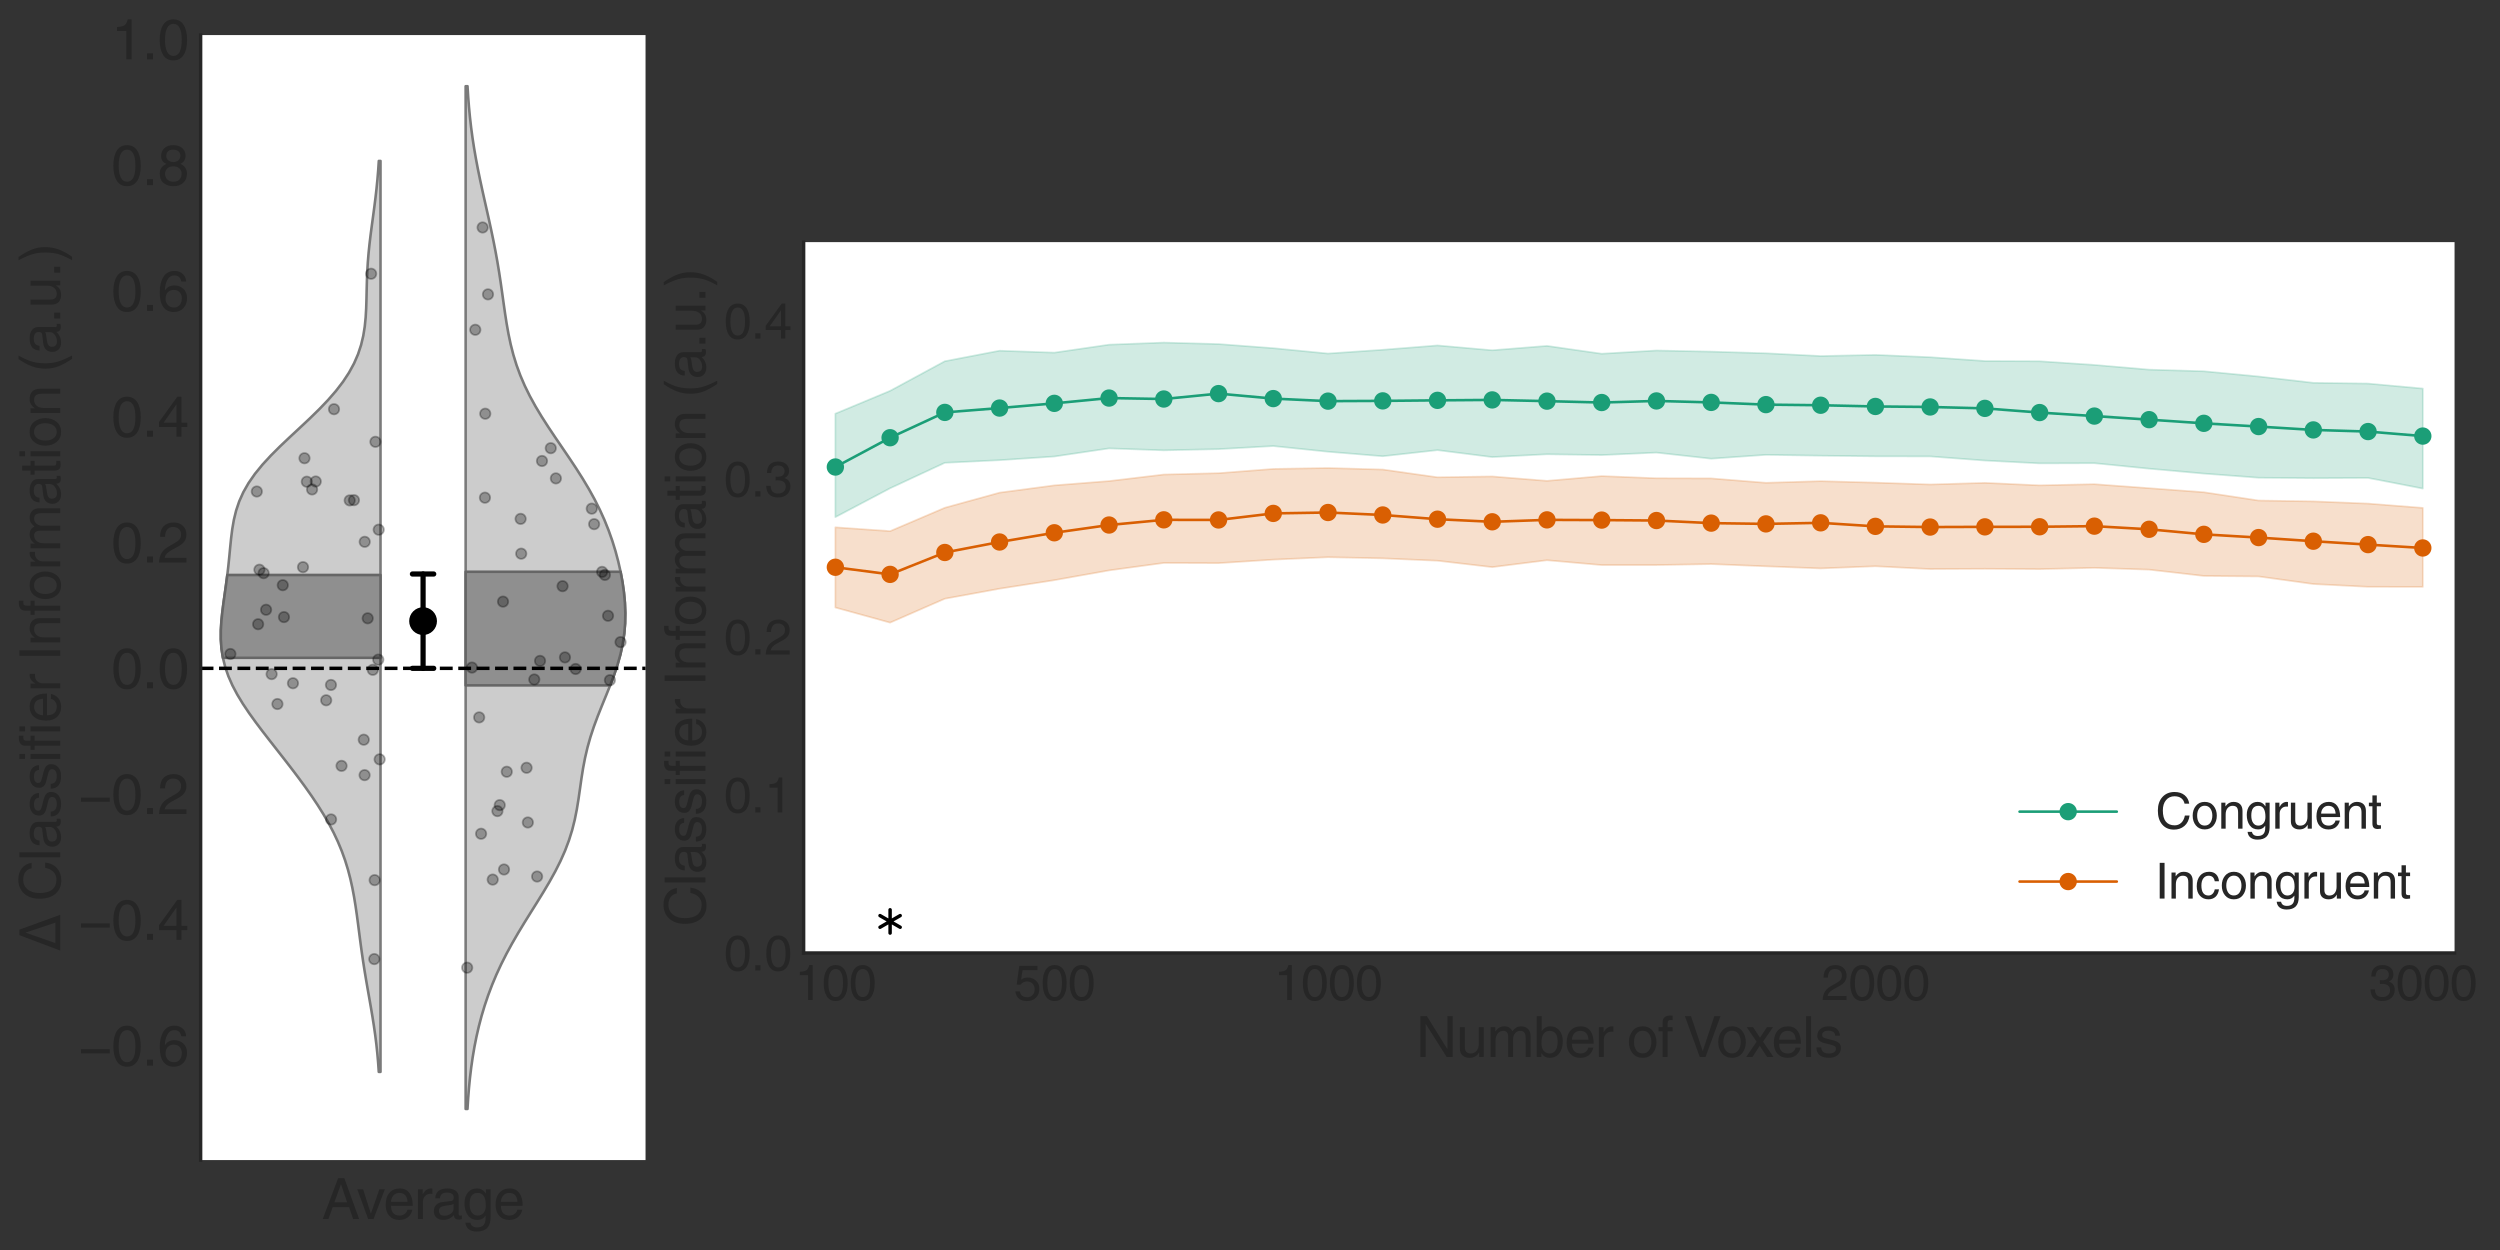 <?xml version="1.0" encoding="utf-8" standalone="no"?>
<!DOCTYPE svg PUBLIC "-//W3C//DTD SVG 1.1//EN"
  "http://www.w3.org/Graphics/SVG/1.1/DTD/svg11.dtd">
<svg height="720pt" version="1.1" viewBox="0 0 1440 720" width="1440pt" xmlns="http://www.w3.org/2000/svg" xmlns:xlink="http://www.w3.org/1999/xlink">
 <rect x="0" y="0" width="1440" height="720" fill="#333333" stroke="none"/>
 <defs>
  <style type="text/css">*{stroke-linecap:butt;stroke-linejoin:round;}</style>
 </defs>
 <g id="figure_1">
  <g id="patch_1">
   <path d="M 0 720 
L 1440 720 
L 1440 0 
L 0 0 
z
" style="fill:none;"/>
  </g>
  <g id="axes_1">
   <g id="patch_2">
    <path d="M 462.88 548.941 
L 1413.821 548.941 
L 1413.821 139.465 
L 462.88 139.465 
z
" style="fill:#ffffff;"/>
   </g>
   <g id="matplotlib.axis_1">
    <g id="xtick_1">
     <g id="text_1">
      <!-- 100 -->
      <g style="fill:#262626;" transform="translate(457.812 576.039)scale(0.28 -0.28)">
       <defs>
        <path d="M 2297 0 
L 1697 0 
L 1697 3194 
L 647 3194 
L 647 3641 
Q 1197 3659 1465 3817 
Q 1734 3975 1856 4500 
L 2297 4500 
L 2297 0 
z
" id="HelveticaWorld-Regular-31" transform="scale(0.016)"/>
        <path d="M 2719 2188 
Q 2719 3091 2480 3542 
Q 2241 3994 1778 3994 
Q 1325 3994 1081 3542 
Q 838 3091 838 2188 
Q 838 1313 1078 848 
Q 1319 384 1778 384 
Q 2241 384 2480 832 
Q 2719 1281 2719 2188 
z
M 3322 2188 
Q 3322 1081 2922 479 
Q 2522 -122 1778 -122 
Q 1006 -122 622 501 
Q 238 1125 238 2188 
Q 238 3278 631 3889 
Q 1025 4500 1778 4500 
Q 2522 4500 2922 3892 
Q 3322 3284 3322 2188 
z
" id="HelveticaWorld-Regular-30" transform="scale(0.016)"/>
       </defs>
       <use xlink:href="#HelveticaWorld-Regular-31"/>
       <use x="55.615" xlink:href="#HelveticaWorld-Regular-30"/>
       <use x="111.23" xlink:href="#HelveticaWorld-Regular-30"/>
      </g>
     </g>
    </g>
    <g id="xtick_2">
     <g id="text_2">
      <!-- 500 -->
      <g style="fill:#262626;" transform="translate(583.931 576.039)scale(0.28 -0.28)">
       <defs>
        <path d="M 941 2619 
Q 1313 2900 1813 2900 
Q 2419 2900 2855 2497 
Q 3291 2094 3291 1459 
Q 3291 769 2870 320 
Q 2450 -128 1691 -128 
Q 1031 -128 650 195 
Q 269 519 206 1113 
L 788 1113 
Q 831 750 1072 558 
Q 1313 366 1741 366 
Q 2156 366 2422 653 
Q 2688 941 2688 1388 
Q 2688 1844 2409 2119 
Q 2131 2394 1691 2394 
Q 1191 2394 856 1966 
L 372 1991 
L 709 4397 
L 3041 4397 
L 3041 3853 
L 1131 3853 
L 941 2619 
z
" id="HelveticaWorld-Regular-35" transform="scale(0.016)"/>
       </defs>
       <use xlink:href="#HelveticaWorld-Regular-35"/>
       <use x="55.615" xlink:href="#HelveticaWorld-Regular-30"/>
       <use x="111.23" xlink:href="#HelveticaWorld-Regular-30"/>
      </g>
     </g>
    </g>
    <g id="xtick_3">
     <g id="text_3">
      <!-- 1000 -->
      <g style="fill:#262626;" transform="translate(733.795 576.039)scale(0.28 -0.28)">
       <use xlink:href="#HelveticaWorld-Regular-31"/>
       <use x="55.615" xlink:href="#HelveticaWorld-Regular-30"/>
       <use x="111.23" xlink:href="#HelveticaWorld-Regular-30"/>
       <use x="166.846" xlink:href="#HelveticaWorld-Regular-30"/>
      </g>
     </g>
    </g>
    <g id="xtick_4">
     <g id="text_4">
      <!-- 2000 -->
      <g style="fill:#262626;" transform="translate(1049.094 576.039)scale(0.28 -0.28)">
       <defs>
        <path d="M 281 2888 
Q 281 3681 690 4090 
Q 1100 4500 1838 4500 
Q 2456 4500 2850 4125 
Q 3244 3750 3244 3156 
Q 3244 2694 3017 2376 
Q 2791 2059 2350 1819 
L 1575 1394 
Q 891 1019 800 531 
L 3244 531 
L 3244 0 
L 166 0 
Q 191 634 441 1056 
Q 691 1478 1222 1784 
L 2028 2253 
Q 2350 2438 2497 2636 
Q 2644 2834 2644 3181 
Q 2644 3525 2403 3759 
Q 2163 3994 1753 3994 
Q 1300 3994 1075 3695 
Q 850 3397 844 2888 
L 281 2888 
z
" id="HelveticaWorld-Regular-32" transform="scale(0.016)"/>
       </defs>
       <use xlink:href="#HelveticaWorld-Regular-32"/>
       <use x="55.615" xlink:href="#HelveticaWorld-Regular-30"/>
       <use x="111.23" xlink:href="#HelveticaWorld-Regular-30"/>
       <use x="166.846" xlink:href="#HelveticaWorld-Regular-30"/>
      </g>
     </g>
    </g>
    <g id="xtick_5">
     <g id="text_5">
      <!-- 3000 -->
      <g style="fill:#262626;" transform="translate(1364.392 576.039)scale(0.28 -0.28)">
       <defs>
        <path d="M 1434 2559 
Q 1575 2547 1728 2547 
Q 2125 2547 2354 2730 
Q 2584 2913 2584 3284 
Q 2584 3584 2370 3789 
Q 2156 3994 1753 3994 
Q 1306 3994 1098 3731 
Q 891 3469 878 3028 
L 325 3028 
Q 325 3731 694 4115 
Q 1063 4500 1778 4500 
Q 2413 4500 2791 4173 
Q 3169 3847 3169 3316 
Q 3169 2631 2591 2388 
L 2591 2375 
Q 3341 2119 3341 1325 
Q 3341 691 2919 284 
Q 2497 -122 1722 -122 
Q 1088 -122 678 211 
Q 269 544 219 1375 
L 800 1375 
Q 813 856 1056 620 
Q 1300 384 1759 384 
Q 2203 384 2472 631 
Q 2741 878 2741 1253 
Q 2741 1663 2484 1872 
Q 2228 2081 1691 2081 
Q 1563 2081 1434 2075 
L 1434 2559 
z
" id="HelveticaWorld-Regular-33" transform="scale(0.016)"/>
       </defs>
       <use xlink:href="#HelveticaWorld-Regular-33"/>
       <use x="55.615" xlink:href="#HelveticaWorld-Regular-30"/>
       <use x="111.23" xlink:href="#HelveticaWorld-Regular-30"/>
       <use x="166.846" xlink:href="#HelveticaWorld-Regular-30"/>
      </g>
     </g>
    </g>
    <g id="text_6">
     <!-- Number of Voxels -->
     <g style="fill:#262626;" transform="translate(815.493 608.806)scale(0.32 -0.32)">
      <defs>
       <path d="M 3559 4594 
L 4159 4594 
L 4159 0 
L 3469 0 
L 1125 3713 
L 1113 3713 
L 1113 0 
L 519 0 
L 519 4594 
L 1247 4594 
L 3547 884 
L 3559 884 
L 3559 4594 
z
" id="HelveticaWorld-Regular-4e" transform="scale(0.016)"/>
       <path d="M 391 3347 
L 953 3347 
L 953 1125 
Q 953 756 1120 573 
Q 1288 391 1600 391 
Q 2034 391 2278 698 
Q 2522 1006 2522 1503 
L 2522 3347 
L 3084 3347 
L 3084 0 
L 2553 0 
L 2553 488 
L 2541 500 
Q 2222 -97 1478 -97 
Q 997 -97 694 165 
Q 391 428 391 941 
L 391 3347 
z
" id="HelveticaWorld-Regular-75" transform="scale(0.016)"/>
       <path d="M 422 3347 
L 953 3347 
L 953 2875 
L 966 2875 
Q 1344 3444 1978 3444 
Q 2606 3444 2869 2900 
Q 3109 3194 3334 3319 
Q 3559 3444 3891 3444 
Q 4325 3444 4626 3159 
Q 4928 2875 4928 2316 
L 4928 0 
L 4366 0 
L 4366 2163 
Q 4366 2553 4219 2745 
Q 4072 2938 3744 2938 
Q 3413 2938 3184 2669 
Q 2956 2400 2956 2041 
L 2956 0 
L 2394 0 
L 2394 2316 
Q 2394 2606 2259 2772 
Q 2125 2938 1869 2938 
Q 1466 2938 1225 2638 
Q 984 2338 984 1825 
L 984 0 
L 422 0 
L 422 3347 
z
" id="HelveticaWorld-Regular-6d" transform="scale(0.016)"/>
       <path d="M 2778 1684 
Q 2778 2356 2540 2647 
Q 2303 2938 1863 2938 
Q 1416 2931 1187 2589 
Q 959 2247 959 1600 
Q 959 941 1234 666 
Q 1509 391 1875 391 
Q 2291 391 2534 733 
Q 2778 1075 2778 1684 
z
M 422 0 
L 422 4594 
L 984 4594 
L 984 2925 
L 997 2925 
Q 1356 3444 1966 3444 
Q 2591 3444 2975 2980 
Q 3359 2516 3359 1772 
Q 3359 934 2971 418 
Q 2584 -97 1888 -97 
Q 1275 -97 966 416 
L 953 416 
L 953 0 
L 422 0 
z
" id="HelveticaWorld-Regular-62" transform="scale(0.016)"/>
       <path d="M 2719 1941 
Q 2675 2484 2431 2711 
Q 2188 2938 1784 2938 
Q 1375 2938 1123 2650 
Q 872 2363 856 1941 
L 2719 1941 
z
M 3256 1050 
Q 3163 531 2747 191 
Q 2381 -97 1784 -103 
Q 1081 -97 668 358 
Q 256 813 256 1581 
Q 256 2463 681 2953 
Q 1106 3444 1863 3444 
Q 2541 3444 2922 2937 
Q 3303 2431 3303 1491 
L 856 1491 
Q 856 966 1100 678 
Q 1344 391 1831 391 
Q 2175 391 2422 598 
Q 2669 806 2694 1050 
L 3256 1050 
z
" id="HelveticaWorld-Regular-65" transform="scale(0.016)"/>
       <path d="M 984 0 
L 422 0 
L 422 3347 
L 953 3347 
L 953 2791 
L 966 2791 
Q 1331 3444 1906 3444 
Q 1997 3444 2053 3425 
L 2053 2841 
L 1844 2841 
Q 1466 2841 1225 2584 
Q 984 2328 984 1947 
L 984 0 
z
" id="HelveticaWorld-Regular-72" transform="scale(0.016)"/>
       <path id="HelveticaWorld-Regular-20" transform="scale(0.016)"/>
       <path d="M 813 1678 
Q 813 1119 1066 758 
Q 1319 397 1784 397 
Q 2266 397 2516 775 
Q 2766 1153 2766 1678 
Q 2766 2209 2516 2579 
Q 2266 2950 1784 2950 
Q 1338 2950 1075 2601 
Q 813 2253 813 1678 
z
M 238 1678 
Q 238 2425 653 2934 
Q 1069 3444 1784 3444 
Q 2516 3444 2928 2928 
Q 3341 2413 3341 1678 
Q 3341 941 2931 422 
Q 2522 -97 1784 -97 
Q 1075 -97 656 406 
Q 238 909 238 1678 
z
" id="HelveticaWorld-Regular-6f" transform="scale(0.016)"/>
       <path d="M 1100 2881 
L 1100 0 
L 538 0 
L 538 2881 
L 78 2881 
L 78 3347 
L 538 3347 
L 538 3922 
Q 538 4300 767 4479 
Q 997 4659 1409 4659 
Q 1550 4659 1663 4647 
L 1663 4141 
Q 1563 4153 1434 4153 
Q 1247 4153 1173 4061 
Q 1100 3969 1100 3763 
L 1100 3347 
L 1663 3347 
L 1663 2881 
L 1100 2881 
z
" id="HelveticaWorld-Regular-66" transform="scale(0.016)"/>
       <path d="M 3413 4594 
L 4109 4594 
L 2425 0 
L 1772 0 
L 97 4594 
L 788 4594 
L 2100 678 
L 2113 678 
L 3413 4594 
z
" id="HelveticaWorld-Regular-56" transform="scale(0.016)"/>
       <path d="M 3138 0 
L 2413 0 
L 1588 1259 
L 781 0 
L 72 0 
L 1241 1722 
L 128 3347 
L 844 3347 
L 1619 2169 
L 2400 3347 
L 3084 3347 
L 1959 1722 
L 3138 0 
z
" id="HelveticaWorld-Regular-78" transform="scale(0.016)"/>
       <path d="M 984 0 
L 422 0 
L 422 4594 
L 984 4594 
L 984 0 
z
" id="HelveticaWorld-Regular-6c" transform="scale(0.016)"/>
       <path d="M 2309 2394 
Q 2297 2694 2095 2825 
Q 1894 2956 1516 2956 
Q 1241 2956 1045 2834 
Q 850 2713 850 2484 
Q 850 2303 965 2217 
Q 1081 2131 1466 2034 
L 2022 1894 
Q 2528 1766 2745 1567 
Q 2963 1369 2963 1013 
Q 2963 519 2602 211 
Q 2241 -97 1638 -97 
Q 934 -97 573 195 
Q 213 488 206 1075 
L 750 1075 
Q 763 728 980 559 
Q 1197 391 1631 391 
Q 1984 391 2192 531 
Q 2400 672 2400 922 
Q 2400 1100 2265 1206 
Q 2131 1313 1734 1403 
L 1081 1563 
Q 684 1663 495 1861 
Q 306 2059 306 2375 
Q 306 2869 659 3156 
Q 1013 3444 1581 3444 
Q 2188 3444 2511 3148 
Q 2834 2853 2853 2394 
L 2309 2394 
z
" id="HelveticaWorld-Regular-73" transform="scale(0.016)"/>
      </defs>
      <use xlink:href="#HelveticaWorld-Regular-4e"/>
      <use x="73.096" xlink:href="#HelveticaWorld-Regular-75"/>
      <use x="127.881" xlink:href="#HelveticaWorld-Regular-6d"/>
      <use x="210.889" xlink:href="#HelveticaWorld-Regular-62"/>
      <use x="267.383" xlink:href="#HelveticaWorld-Regular-65"/>
      <use x="322.803" xlink:href="#HelveticaWorld-Regular-72"/>
      <use x="355.371" xlink:href="#HelveticaWorld-Regular-20"/>
      <use x="379.785" xlink:href="#HelveticaWorld-Regular-6f"/>
      <use x="435.693" xlink:href="#HelveticaWorld-Regular-66"/>
      <use x="463.379" xlink:href="#HelveticaWorld-Regular-20"/>
      <use x="482.793" xlink:href="#HelveticaWorld-Regular-56"/>
      <use x="540.619" xlink:href="#HelveticaWorld-Regular-6f"/>
      <use x="593.652" xlink:href="#HelveticaWorld-Regular-78"/>
      <use x="640.402" xlink:href="#HelveticaWorld-Regular-65"/>
      <use x="695.822" xlink:href="#HelveticaWorld-Regular-6c"/>
      <use x="717.844" xlink:href="#HelveticaWorld-Regular-73"/>
     </g>
    </g>
   </g>
   <g id="matplotlib.axis_2">
    <g id="ytick_1">
     <g id="text_7">
      <!-- 0.0 -->
      <g style="fill:#262626;" transform="translate(416.96 558.99)scale(0.28 -0.28)">
       <defs>
        <path d="M 1222 0 
L 556 0 
L 556 678 
L 1222 678 
L 1222 0 
z
" id="HelveticaWorld-Regular-2e" transform="scale(0.016)"/>
       </defs>
       <use xlink:href="#HelveticaWorld-Regular-30"/>
       <use x="55.615" xlink:href="#HelveticaWorld-Regular-2e"/>
       <use x="83.398" xlink:href="#HelveticaWorld-Regular-30"/>
      </g>
     </g>
    </g>
    <g id="ytick_2">
     <g id="text_8">
      <!-- 0.1 -->
      <g style="fill:#262626;" transform="translate(416.96 467.995)scale(0.28 -0.28)">
       <use xlink:href="#HelveticaWorld-Regular-30"/>
       <use x="55.615" xlink:href="#HelveticaWorld-Regular-2e"/>
       <use x="83.398" xlink:href="#HelveticaWorld-Regular-31"/>
      </g>
     </g>
    </g>
    <g id="ytick_3">
     <g id="text_9">
      <!-- 0.2 -->
      <g style="fill:#262626;" transform="translate(416.96 377.001)scale(0.28 -0.28)">
       <use xlink:href="#HelveticaWorld-Regular-30"/>
       <use x="55.615" xlink:href="#HelveticaWorld-Regular-2e"/>
       <use x="83.398" xlink:href="#HelveticaWorld-Regular-32"/>
      </g>
     </g>
    </g>
    <g id="ytick_4">
     <g id="text_10">
      <!-- 0.3 -->
      <g style="fill:#262626;" transform="translate(416.96 286.006)scale(0.28 -0.28)">
       <use xlink:href="#HelveticaWorld-Regular-30"/>
       <use x="55.615" xlink:href="#HelveticaWorld-Regular-2e"/>
       <use x="83.398" xlink:href="#HelveticaWorld-Regular-33"/>
      </g>
     </g>
    </g>
    <g id="ytick_5">
     <g id="text_11">
      <!-- 0.4 -->
      <g style="fill:#262626;" transform="translate(416.96 195.012)scale(0.28 -0.28)">
       <defs>
        <path d="M 678 1581 
L 2125 1581 
L 2125 3622 
L 2113 3622 
L 678 1581 
z
M 2688 1094 
L 2688 0 
L 2125 0 
L 2125 1094 
L 159 1094 
L 159 1644 
L 2222 4500 
L 2688 4500 
L 2688 1581 
L 3347 1581 
L 3347 1094 
L 2688 1094 
z
" id="HelveticaWorld-Regular-34" transform="scale(0.016)"/>
       </defs>
       <use xlink:href="#HelveticaWorld-Regular-30"/>
       <use x="55.615" xlink:href="#HelveticaWorld-Regular-2e"/>
       <use x="83.398" xlink:href="#HelveticaWorld-Regular-34"/>
      </g>
     </g>
    </g>
    <g id="text_12">
     <!-- Classifier Information (a.u.) -->
     <g style="fill:#262626;" transform="translate(406.335 533.568)rotate(-90)scale(0.32 -0.32)">
      <defs>
       <path d="M 3713 3213 
Q 3609 3681 3279 3923 
Q 2950 4166 2425 4166 
Q 1747 4166 1334 3673 
Q 922 3181 922 2344 
Q 922 1375 1312 901 
Q 1703 428 2444 428 
Q 2931 428 3282 751 
Q 3634 1075 3756 1691 
L 4359 1691 
Q 4238 806 3688 342 
Q 3138 -122 2350 -122 
Q 1409 -122 845 525 
Q 281 1172 281 2322 
Q 281 3431 870 4073 
Q 1459 4716 2425 4716 
Q 3225 4716 3722 4303 
Q 4219 3891 4313 3213 
L 3713 3213 
z
" id="HelveticaWorld-Regular-43" transform="scale(0.016)"/>
       <path d="M 2456 1709 
Q 2394 1644 2211 1603 
Q 2028 1563 1528 1497 
Q 1159 1453 986 1315 
Q 813 1178 813 953 
Q 813 678 959 525 
Q 1106 372 1428 372 
Q 1831 372 2143 601 
Q 2456 831 2456 1159 
L 2456 1709 
z
M 397 2328 
Q 416 2894 764 3169 
Q 1113 3444 1778 3444 
Q 2309 3444 2668 3203 
Q 3028 2963 3028 2509 
L 3028 581 
Q 3028 384 3206 384 
Q 3278 384 3391 409 
L 3391 0 
Q 3238 -63 3072 -63 
Q 2784 -63 2643 60 
Q 2503 184 2497 447 
Q 2016 -97 1288 -97 
Q 813 -97 525 172 
Q 238 441 238 872 
Q 238 1313 488 1584 
Q 738 1856 1216 1913 
L 2209 2034 
Q 2478 2075 2478 2431 
Q 2478 2694 2283 2834 
Q 2088 2975 1691 2975 
Q 1338 2975 1148 2819 
Q 959 2663 922 2328 
L 397 2328 
z
" id="HelveticaWorld-Regular-61" transform="scale(0.016)"/>
       <path d="M 422 3956 
L 422 4594 
L 984 4594 
L 984 3956 
L 422 3956 
z
M 984 0 
L 422 0 
L 422 3347 
L 984 3347 
L 984 0 
z
" id="HelveticaWorld-Regular-69" transform="scale(0.016)"/>
       <path d="M 1141 0 
L 519 0 
L 519 4594 
L 1141 4594 
L 1141 0 
z
" id="HelveticaWorld-Regular-49" transform="scale(0.016)"/>
       <path d="M 3150 0 
L 2584 0 
L 2584 2059 
Q 2584 2534 2418 2736 
Q 2253 2938 1869 2938 
Q 1491 2938 1237 2650 
Q 984 2363 984 1825 
L 984 0 
L 422 0 
L 422 3347 
L 953 3347 
L 953 2875 
L 966 2875 
Q 1363 3444 1978 3444 
Q 2547 3444 2848 3142 
Q 3150 2841 3150 2278 
L 3150 0 
z
" id="HelveticaWorld-Regular-6e" transform="scale(0.016)"/>
       <path d="M 1100 2881 
L 1100 703 
Q 1100 575 1170 508 
Q 1241 441 1422 441 
L 1638 441 
L 1638 0 
Q 1331 -44 1216 -44 
Q 863 -44 700 125 
Q 538 294 538 672 
L 538 2881 
L 84 2881 
L 84 3347 
L 538 3347 
L 538 4281 
L 1100 4281 
L 1100 3347 
L 1638 3347 
L 1638 2881 
L 1100 2881 
z
" id="HelveticaWorld-Regular-74" transform="scale(0.016)"/>
       <path d="M 1906 4691 
Q 1338 3675 1188 3037 
Q 1038 2400 1038 1631 
Q 1038 872 1242 215 
Q 1447 -441 1913 -1325 
L 1538 -1325 
Q 1006 -550 720 140 
Q 434 831 434 1672 
Q 434 2463 693 3180 
Q 953 3897 1516 4691 
L 1906 4691 
z
" id="HelveticaWorld-Regular-28" transform="scale(0.016)"/>
       <path d="M 225 -1325 
Q 788 -306 938 330 
Q 1088 966 1088 1734 
Q 1088 2497 886 3153 
Q 684 3809 219 4691 
L 588 4691 
Q 1125 3916 1411 3225 
Q 1697 2534 1697 1697 
Q 1697 903 1437 186 
Q 1178 -531 616 -1325 
L 225 -1325 
z
" id="HelveticaWorld-Regular-29" transform="scale(0.016)"/>
      </defs>
      <use xlink:href="#HelveticaWorld-Regular-43"/>
      <use x="72.314" xlink:href="#HelveticaWorld-Regular-6c"/>
      <use x="94.336" xlink:href="#HelveticaWorld-Regular-61"/>
      <use x="149.268" xlink:href="#HelveticaWorld-Regular-73"/>
      <use x="199.268" xlink:href="#HelveticaWorld-Regular-73"/>
      <use x="249.268" xlink:href="#HelveticaWorld-Regular-69"/>
      <use x="271.289" xlink:href="#HelveticaWorld-Regular-66"/>
      <use x="298.975" xlink:href="#HelveticaWorld-Regular-69"/>
      <use x="320.996" xlink:href="#HelveticaWorld-Regular-65"/>
      <use x="376.416" xlink:href="#HelveticaWorld-Regular-72"/>
      <use x="408.984" xlink:href="#HelveticaWorld-Regular-20"/>
      <use x="433.398" xlink:href="#HelveticaWorld-Regular-49"/>
      <use x="459.18" xlink:href="#HelveticaWorld-Regular-6e"/>
      <use x="514.355" xlink:href="#HelveticaWorld-Regular-66"/>
      <use x="540.041" xlink:href="#HelveticaWorld-Regular-6f"/>
      <use x="595.949" xlink:href="#HelveticaWorld-Regular-72"/>
      <use x="628.518" xlink:href="#HelveticaWorld-Regular-6d"/>
      <use x="711.525" xlink:href="#HelveticaWorld-Regular-61"/>
      <use x="766.457" xlink:href="#HelveticaWorld-Regular-74"/>
      <use x="794.143" xlink:href="#HelveticaWorld-Regular-69"/>
      <use x="816.164" xlink:href="#HelveticaWorld-Regular-6f"/>
      <use x="872.072" xlink:href="#HelveticaWorld-Regular-6e"/>
      <use x="927.248" xlink:href="#HelveticaWorld-Regular-20"/>
      <use x="951.662" xlink:href="#HelveticaWorld-Regular-28"/>
      <use x="984.963" xlink:href="#HelveticaWorld-Regular-61"/>
      <use x="1039.895" xlink:href="#HelveticaWorld-Regular-2e"/>
      <use x="1067.678" xlink:href="#HelveticaWorld-Regular-75"/>
      <use x="1122.463" xlink:href="#HelveticaWorld-Regular-2e"/>
      <use x="1150.246" xlink:href="#HelveticaWorld-Regular-29"/>
     </g>
    </g>
   </g>
   <g id="PolyCollection_1">
    <defs>
     <path d="M 481.168 -481.725 
L 481.168 -422.139 
L 512.697 -438.761 
L 544.227 -453.43 
L 575.757 -454.939 
L 607.287 -457.055 
L 638.817 -461.731 
L 670.347 -460.615 
L 701.877 -461.301 
L 733.406 -463.075 
L 764.936 -459.806 
L 796.466 -457.208 
L 827.996 -460.721 
L 859.526 -456.729 
L 891.056 -458.351 
L 922.586 -457.877 
L 954.116 -459.307 
L 985.645 -455.801 
L 1017.175 -458.016 
L 1048.705 -457.526 
L 1080.235 -457.165 
L 1111.765 -457.11 
L 1143.295 -454.735 
L 1174.825 -453.102 
L 1206.354 -453.206 
L 1237.884 -450.045 
L 1269.414 -447.219 
L 1300.944 -444.834 
L 1332.474 -444.573 
L 1364.004 -444.721 
L 1395.534 -438.588 
L 1395.534 -496.185 
L 1395.534 -496.185 
L 1364.004 -499.056 
L 1332.474 -499.488 
L 1300.944 -503.131 
L 1269.414 -506.144 
L 1237.884 -507.08 
L 1206.354 -509.791 
L 1174.825 -511.905 
L 1143.295 -512.046 
L 1111.765 -514.243 
L 1080.235 -515.577 
L 1048.705 -514.917 
L 1017.175 -516.506 
L 985.645 -517.455 
L 954.116 -518.1 
L 922.586 -516.247 
L 891.056 -520.761 
L 859.526 -518.243 
L 827.996 -521.014 
L 796.466 -518.521 
L 764.936 -516.356 
L 733.406 -519.441 
L 701.877 -521.813 
L 670.347 -522.662 
L 638.817 -521.467 
L 607.287 -516.875 
L 575.757 -517.986 
L 544.227 -511.929 
L 512.697 -494.868 
L 481.168 -481.725 
z
" id="m830df4ee5f" style="stroke:#1b9e77;stroke-opacity:0.2;"/>
    </defs>
    <g clip-path="url(#pda5f068d14)">
     <use style="fill:#1b9e77;fill-opacity:0.2;stroke:#1b9e77;stroke-opacity:0.2;" x="0" xlink:href="#m830df4ee5f" y="720"/>
    </g>
   </g>
   <g id="PolyCollection_2">
    <defs>
     <path d="M 481.168 -416.26 
L 481.168 -370.062 
L 512.697 -361.362 
L 544.227 -375.14 
L 575.757 -380.916 
L 607.287 -385.825 
L 638.817 -391.445 
L 670.347 -395.744 
L 701.877 -395.631 
L 733.406 -397.651 
L 764.936 -399.056 
L 796.466 -398.394 
L 827.996 -397.026 
L 859.526 -393.339 
L 891.056 -397.309 
L 922.586 -394.526 
L 954.116 -394.536 
L 985.645 -395.096 
L 1017.175 -393.811 
L 1048.705 -392.595 
L 1080.235 -393.84 
L 1111.765 -392.226 
L 1143.295 -392.393 
L 1174.825 -392.182 
L 1206.354 -392.932 
L 1237.884 -391.888 
L 1269.414 -388.255 
L 1300.944 -387.97 
L 1332.474 -383.597 
L 1364.004 -382.001 
L 1395.534 -381.958 
L 1395.534 -427.454 
L 1395.534 -427.454 
L 1364.004 -429.926 
L 1332.474 -431.192 
L 1300.944 -431.692 
L 1269.414 -436.46 
L 1237.884 -438.792 
L 1206.354 -441.105 
L 1174.825 -440.43 
L 1143.295 -441.859 
L 1111.765 -440.932 
L 1080.235 -441.986 
L 1048.705 -442.848 
L 1017.175 -441.9 
L 985.645 -444.43 
L 954.116 -444.516 
L 922.586 -445.769 
L 891.056 -443.022 
L 859.526 -445.558 
L 827.996 -445.08 
L 796.466 -449.546 
L 764.936 -450.417 
L 733.406 -449.896 
L 701.877 -447.449 
L 670.347 -446.663 
L 638.817 -442.897 
L 607.287 -440.424 
L 575.757 -436.232 
L 544.227 -427.528 
L 512.697 -414.059 
L 481.168 -416.26 
z
" id="mc9fd71b3dd" style="stroke:#d95f02;stroke-opacity:0.2;"/>
    </defs>
    <g clip-path="url(#pda5f068d14)">
     <use style="fill:#d95f02;fill-opacity:0.2;stroke:#d95f02;stroke-opacity:0.2;" x="0" xlink:href="#mc9fd71b3dd" y="720"/>
    </g>
   </g>
   <g id="PathCollection_1">
    <defs>
     <path d="M 0 -6.708 
L 0 0 
L -5.809 -3.354 
L 0 0 
L -5.809 3.354 
L 0 0 
L -0 6.708 
L 0 0 
L 5.809 3.354 
L 0 0 
L 5.809 -3.354 
L 0 0 
z
" id="m44deedac09" style="stroke:#000000;stroke-width:2;"/>
    </defs>
    <g clip-path="url(#pda5f068d14)">
     <use style="stroke:#000000;stroke-width:2;" x="512.697" xlink:href="#m44deedac09" y="530.742"/>
    </g>
   </g>
   <g id="line2d_1">
    <path clip-path="url(#pda5f068d14)" d="M 481.168 268.999 
L 512.697 252.128 
L 544.227 237.546 
L 575.757 235.042 
L 607.287 232.334 
L 638.817 229.281 
L 670.347 229.832 
L 701.877 226.718 
L 733.406 229.59 
L 764.936 231.054 
L 796.466 230.906 
L 827.996 230.601 
L 859.526 230.35 
L 891.056 231.06 
L 922.586 231.855 
L 954.116 230.942 
L 985.645 231.786 
L 1017.175 233.061 
L 1048.705 233.417 
L 1080.235 234.117 
L 1111.765 234.412 
L 1143.295 235.219 
L 1174.825 237.634 
L 1206.354 239.658 
L 1237.884 241.722 
L 1269.414 243.832 
L 1300.944 245.697 
L 1332.474 247.634 
L 1364.004 248.579 
L 1395.534 251.181 
" style="fill:none;stroke:#1b9e77;stroke-linecap:round;stroke-width:1.5;"/>
    <defs>
     <path d="M 0 5 
C 1.326 5 2.598 4.473 3.536 3.536 
C 4.473 2.598 5 1.326 5 0 
C 5 -1.326 4.473 -2.598 3.536 -3.536 
C 2.598 -4.473 1.326 -5 0 -5 
C -1.326 -5 -2.598 -4.473 -3.536 -3.536 
C -4.473 -2.598 -5 -1.326 -5 0 
C -5 1.326 -4.473 2.598 -3.536 3.536 
C -2.598 4.473 -1.326 5 0 5 
z
" id="md1e85c0bf0" style="stroke:#000000;stroke-opacity:0;stroke-width:0.75;"/>
    </defs>
    <g clip-path="url(#pda5f068d14)">
     <use style="fill:#1b9e77;stroke:#000000;stroke-opacity:0;stroke-width:0.75;" x="481.168" xlink:href="#md1e85c0bf0" y="268.999"/>
     <use style="fill:#1b9e77;stroke:#000000;stroke-opacity:0;stroke-width:0.75;" x="512.697" xlink:href="#md1e85c0bf0" y="252.128"/>
     <use style="fill:#1b9e77;stroke:#000000;stroke-opacity:0;stroke-width:0.75;" x="544.227" xlink:href="#md1e85c0bf0" y="237.546"/>
     <use style="fill:#1b9e77;stroke:#000000;stroke-opacity:0;stroke-width:0.75;" x="575.757" xlink:href="#md1e85c0bf0" y="235.042"/>
     <use style="fill:#1b9e77;stroke:#000000;stroke-opacity:0;stroke-width:0.75;" x="607.287" xlink:href="#md1e85c0bf0" y="232.334"/>
     <use style="fill:#1b9e77;stroke:#000000;stroke-opacity:0;stroke-width:0.75;" x="638.817" xlink:href="#md1e85c0bf0" y="229.281"/>
     <use style="fill:#1b9e77;stroke:#000000;stroke-opacity:0;stroke-width:0.75;" x="670.347" xlink:href="#md1e85c0bf0" y="229.832"/>
     <use style="fill:#1b9e77;stroke:#000000;stroke-opacity:0;stroke-width:0.75;" x="701.877" xlink:href="#md1e85c0bf0" y="226.718"/>
     <use style="fill:#1b9e77;stroke:#000000;stroke-opacity:0;stroke-width:0.75;" x="733.406" xlink:href="#md1e85c0bf0" y="229.59"/>
     <use style="fill:#1b9e77;stroke:#000000;stroke-opacity:0;stroke-width:0.75;" x="764.936" xlink:href="#md1e85c0bf0" y="231.054"/>
     <use style="fill:#1b9e77;stroke:#000000;stroke-opacity:0;stroke-width:0.75;" x="796.466" xlink:href="#md1e85c0bf0" y="230.906"/>
     <use style="fill:#1b9e77;stroke:#000000;stroke-opacity:0;stroke-width:0.75;" x="827.996" xlink:href="#md1e85c0bf0" y="230.601"/>
     <use style="fill:#1b9e77;stroke:#000000;stroke-opacity:0;stroke-width:0.75;" x="859.526" xlink:href="#md1e85c0bf0" y="230.35"/>
     <use style="fill:#1b9e77;stroke:#000000;stroke-opacity:0;stroke-width:0.75;" x="891.056" xlink:href="#md1e85c0bf0" y="231.06"/>
     <use style="fill:#1b9e77;stroke:#000000;stroke-opacity:0;stroke-width:0.75;" x="922.586" xlink:href="#md1e85c0bf0" y="231.855"/>
     <use style="fill:#1b9e77;stroke:#000000;stroke-opacity:0;stroke-width:0.75;" x="954.116" xlink:href="#md1e85c0bf0" y="230.942"/>
     <use style="fill:#1b9e77;stroke:#000000;stroke-opacity:0;stroke-width:0.75;" x="985.645" xlink:href="#md1e85c0bf0" y="231.786"/>
     <use style="fill:#1b9e77;stroke:#000000;stroke-opacity:0;stroke-width:0.75;" x="1017.175" xlink:href="#md1e85c0bf0" y="233.061"/>
     <use style="fill:#1b9e77;stroke:#000000;stroke-opacity:0;stroke-width:0.75;" x="1048.705" xlink:href="#md1e85c0bf0" y="233.417"/>
     <use style="fill:#1b9e77;stroke:#000000;stroke-opacity:0;stroke-width:0.75;" x="1080.235" xlink:href="#md1e85c0bf0" y="234.117"/>
     <use style="fill:#1b9e77;stroke:#000000;stroke-opacity:0;stroke-width:0.75;" x="1111.765" xlink:href="#md1e85c0bf0" y="234.412"/>
     <use style="fill:#1b9e77;stroke:#000000;stroke-opacity:0;stroke-width:0.75;" x="1143.295" xlink:href="#md1e85c0bf0" y="235.219"/>
     <use style="fill:#1b9e77;stroke:#000000;stroke-opacity:0;stroke-width:0.75;" x="1174.825" xlink:href="#md1e85c0bf0" y="237.634"/>
     <use style="fill:#1b9e77;stroke:#000000;stroke-opacity:0;stroke-width:0.75;" x="1206.354" xlink:href="#md1e85c0bf0" y="239.658"/>
     <use style="fill:#1b9e77;stroke:#000000;stroke-opacity:0;stroke-width:0.75;" x="1237.884" xlink:href="#md1e85c0bf0" y="241.722"/>
     <use style="fill:#1b9e77;stroke:#000000;stroke-opacity:0;stroke-width:0.75;" x="1269.414" xlink:href="#md1e85c0bf0" y="243.832"/>
     <use style="fill:#1b9e77;stroke:#000000;stroke-opacity:0;stroke-width:0.75;" x="1300.944" xlink:href="#md1e85c0bf0" y="245.697"/>
     <use style="fill:#1b9e77;stroke:#000000;stroke-opacity:0;stroke-width:0.75;" x="1332.474" xlink:href="#md1e85c0bf0" y="247.634"/>
     <use style="fill:#1b9e77;stroke:#000000;stroke-opacity:0;stroke-width:0.75;" x="1364.004" xlink:href="#md1e85c0bf0" y="248.579"/>
     <use style="fill:#1b9e77;stroke:#000000;stroke-opacity:0;stroke-width:0.75;" x="1395.534" xlink:href="#md1e85c0bf0" y="251.181"/>
    </g>
   </g>
   <g id="line2d_2">
    <path clip-path="url(#pda5f068d14)" d="M 481.168 326.741 
L 512.697 330.842 
L 544.227 318.232 
L 575.757 312.194 
L 607.287 306.879 
L 638.817 302.413 
L 670.347 299.426 
L 701.877 299.494 
L 733.406 295.723 
L 764.936 295.201 
L 796.466 296.628 
L 827.996 299.054 
L 859.526 300.554 
L 891.056 299.446 
L 922.586 299.572 
L 954.116 299.821 
L 985.645 301.319 
L 1017.175 301.762 
L 1048.705 301.151 
L 1080.235 303.183 
L 1111.765 303.582 
L 1143.295 303.47 
L 1174.825 303.419 
L 1206.354 303.062 
L 1237.884 304.87 
L 1269.414 307.781 
L 1300.944 309.64 
L 1332.474 311.734 
L 1364.004 313.699 
L 1395.534 315.63 
" style="fill:none;stroke:#d95f02;stroke-linecap:round;stroke-width:1.5;"/>
    <defs>
     <path d="M 0 5 
C 1.326 5 2.598 4.473 3.536 3.536 
C 4.473 2.598 5 1.326 5 0 
C 5 -1.326 4.473 -2.598 3.536 -3.536 
C 2.598 -4.473 1.326 -5 0 -5 
C -1.326 -5 -2.598 -4.473 -3.536 -3.536 
C -4.473 -2.598 -5 -1.326 -5 0 
C -5 1.326 -4.473 2.598 -3.536 3.536 
C -2.598 4.473 -1.326 5 0 5 
z
" id="m87274d8e6c" style="stroke:#000000;stroke-opacity:0;stroke-width:0.75;"/>
    </defs>
    <g clip-path="url(#pda5f068d14)">
     <use style="fill:#d95f02;stroke:#000000;stroke-opacity:0;stroke-width:0.75;" x="481.168" xlink:href="#m87274d8e6c" y="326.741"/>
     <use style="fill:#d95f02;stroke:#000000;stroke-opacity:0;stroke-width:0.75;" x="512.697" xlink:href="#m87274d8e6c" y="330.842"/>
     <use style="fill:#d95f02;stroke:#000000;stroke-opacity:0;stroke-width:0.75;" x="544.227" xlink:href="#m87274d8e6c" y="318.232"/>
     <use style="fill:#d95f02;stroke:#000000;stroke-opacity:0;stroke-width:0.75;" x="575.757" xlink:href="#m87274d8e6c" y="312.194"/>
     <use style="fill:#d95f02;stroke:#000000;stroke-opacity:0;stroke-width:0.75;" x="607.287" xlink:href="#m87274d8e6c" y="306.879"/>
     <use style="fill:#d95f02;stroke:#000000;stroke-opacity:0;stroke-width:0.75;" x="638.817" xlink:href="#m87274d8e6c" y="302.413"/>
     <use style="fill:#d95f02;stroke:#000000;stroke-opacity:0;stroke-width:0.75;" x="670.347" xlink:href="#m87274d8e6c" y="299.426"/>
     <use style="fill:#d95f02;stroke:#000000;stroke-opacity:0;stroke-width:0.75;" x="701.877" xlink:href="#m87274d8e6c" y="299.494"/>
     <use style="fill:#d95f02;stroke:#000000;stroke-opacity:0;stroke-width:0.75;" x="733.406" xlink:href="#m87274d8e6c" y="295.723"/>
     <use style="fill:#d95f02;stroke:#000000;stroke-opacity:0;stroke-width:0.75;" x="764.936" xlink:href="#m87274d8e6c" y="295.201"/>
     <use style="fill:#d95f02;stroke:#000000;stroke-opacity:0;stroke-width:0.75;" x="796.466" xlink:href="#m87274d8e6c" y="296.628"/>
     <use style="fill:#d95f02;stroke:#000000;stroke-opacity:0;stroke-width:0.75;" x="827.996" xlink:href="#m87274d8e6c" y="299.054"/>
     <use style="fill:#d95f02;stroke:#000000;stroke-opacity:0;stroke-width:0.75;" x="859.526" xlink:href="#m87274d8e6c" y="300.554"/>
     <use style="fill:#d95f02;stroke:#000000;stroke-opacity:0;stroke-width:0.75;" x="891.056" xlink:href="#m87274d8e6c" y="299.446"/>
     <use style="fill:#d95f02;stroke:#000000;stroke-opacity:0;stroke-width:0.75;" x="922.586" xlink:href="#m87274d8e6c" y="299.572"/>
     <use style="fill:#d95f02;stroke:#000000;stroke-opacity:0;stroke-width:0.75;" x="954.116" xlink:href="#m87274d8e6c" y="299.821"/>
     <use style="fill:#d95f02;stroke:#000000;stroke-opacity:0;stroke-width:0.75;" x="985.645" xlink:href="#m87274d8e6c" y="301.319"/>
     <use style="fill:#d95f02;stroke:#000000;stroke-opacity:0;stroke-width:0.75;" x="1017.175" xlink:href="#m87274d8e6c" y="301.762"/>
     <use style="fill:#d95f02;stroke:#000000;stroke-opacity:0;stroke-width:0.75;" x="1048.705" xlink:href="#m87274d8e6c" y="301.151"/>
     <use style="fill:#d95f02;stroke:#000000;stroke-opacity:0;stroke-width:0.75;" x="1080.235" xlink:href="#m87274d8e6c" y="303.183"/>
     <use style="fill:#d95f02;stroke:#000000;stroke-opacity:0;stroke-width:0.75;" x="1111.765" xlink:href="#m87274d8e6c" y="303.582"/>
     <use style="fill:#d95f02;stroke:#000000;stroke-opacity:0;stroke-width:0.75;" x="1143.295" xlink:href="#m87274d8e6c" y="303.47"/>
     <use style="fill:#d95f02;stroke:#000000;stroke-opacity:0;stroke-width:0.75;" x="1174.825" xlink:href="#m87274d8e6c" y="303.419"/>
     <use style="fill:#d95f02;stroke:#000000;stroke-opacity:0;stroke-width:0.75;" x="1206.354" xlink:href="#m87274d8e6c" y="303.062"/>
     <use style="fill:#d95f02;stroke:#000000;stroke-opacity:0;stroke-width:0.75;" x="1237.884" xlink:href="#m87274d8e6c" y="304.87"/>
     <use style="fill:#d95f02;stroke:#000000;stroke-opacity:0;stroke-width:0.75;" x="1269.414" xlink:href="#m87274d8e6c" y="307.781"/>
     <use style="fill:#d95f02;stroke:#000000;stroke-opacity:0;stroke-width:0.75;" x="1300.944" xlink:href="#m87274d8e6c" y="309.64"/>
     <use style="fill:#d95f02;stroke:#000000;stroke-opacity:0;stroke-width:0.75;" x="1332.474" xlink:href="#m87274d8e6c" y="311.734"/>
     <use style="fill:#d95f02;stroke:#000000;stroke-opacity:0;stroke-width:0.75;" x="1364.004" xlink:href="#m87274d8e6c" y="313.699"/>
     <use style="fill:#d95f02;stroke:#000000;stroke-opacity:0;stroke-width:0.75;" x="1395.534" xlink:href="#m87274d8e6c" y="315.63"/>
    </g>
   </g>
   <g id="line2d_3"/>
   <g id="line2d_4"/>
   <g id="patch_3">
    <path d="M 462.88 548.941 
L 462.88 139.465 
" style="fill:none;stroke:#262626;stroke-linecap:square;stroke-linejoin:miter;stroke-width:2;"/>
   </g>
   <g id="patch_4">
    <path d="M 462.88 548.941 
L 1413.821 548.941 
" style="fill:none;stroke:#262626;stroke-linecap:square;stroke-linejoin:miter;stroke-width:2;"/>
   </g>
   <g id="legend_1">
    <g id="line2d_5">
     <path d="M 1163.269 467.513 
L 1219.269 467.513 
" style="fill:none;stroke:#1b9e77;stroke-linecap:round;stroke-width:1.5;"/>
    </g>
    <g id="line2d_6">
     <g>
      <use style="fill:#1b9e77;stroke:#000000;stroke-opacity:0;stroke-width:0.75;" x="1191.269" xlink:href="#md1e85c0bf0" y="467.513"/>
     </g>
    </g>
    <g id="text_13">
     <!-- Congruent -->
     <g style="fill:#262626;" transform="translate(1241.669 477.313)scale(0.28 -0.28)">
      <defs>
       <path d="M 831 1684 
Q 831 1069 1075 730 
Q 1319 391 1734 391 
Q 2138 391 2394 684 
Q 2650 978 2650 1516 
Q 2650 2222 2426 2580 
Q 2203 2938 1747 2938 
Q 1288 2938 1059 2633 
Q 831 2328 831 1684 
z
M 3188 191 
Q 3188 -616 2800 -1012 
Q 2413 -1409 1631 -1409 
Q 1069 -1409 736 -1150 
Q 403 -891 353 -409 
L 916 -409 
Q 959 -653 1142 -797 
Q 1325 -941 1672 -941 
Q 2144 -941 2384 -687 
Q 2625 -434 2625 134 
L 2625 372 
L 2613 372 
Q 2297 -97 1722 -97 
Q 1006 -97 628 431 
Q 250 959 250 1772 
Q 250 2516 631 2980 
Q 1013 3444 1644 3444 
Q 2278 3444 2644 2875 
L 2656 2875 
L 2656 3347 
L 3188 3347 
L 3188 191 
z
" id="HelveticaWorld-Regular-67" transform="scale(0.016)"/>
      </defs>
      <use xlink:href="#HelveticaWorld-Regular-43"/>
      <use x="72.314" xlink:href="#HelveticaWorld-Regular-6f"/>
      <use x="128.223" xlink:href="#HelveticaWorld-Regular-6e"/>
      <use x="183.398" xlink:href="#HelveticaWorld-Regular-67"/>
      <use x="239.307" xlink:href="#HelveticaWorld-Regular-72"/>
      <use x="271.875" xlink:href="#HelveticaWorld-Regular-75"/>
      <use x="326.66" xlink:href="#HelveticaWorld-Regular-65"/>
      <use x="382.08" xlink:href="#HelveticaWorld-Regular-6e"/>
      <use x="437.256" xlink:href="#HelveticaWorld-Regular-74"/>
     </g>
    </g>
    <g id="line2d_7">
     <path d="M 1163.269 507.776 
L 1219.269 507.776 
" style="fill:none;stroke:#d95f02;stroke-linecap:round;stroke-width:1.5;"/>
    </g>
    <g id="line2d_8">
     <g>
      <use style="fill:#d95f02;stroke:#000000;stroke-opacity:0;stroke-width:0.75;" x="1191.269" xlink:href="#m87274d8e6c" y="507.776"/>
     </g>
    </g>
    <g id="text_14">
     <!-- Incongruent -->
     <g style="fill:#262626;" transform="translate(1241.669 517.576)scale(0.28 -0.28)">
      <defs>
       <path d="M 2534 2222 
Q 2413 2938 1741 2938 
Q 1325 2938 1072 2605 
Q 819 2272 819 1678 
Q 819 1031 1053 711 
Q 1288 391 1734 391 
Q 2034 391 2253 611 
Q 2472 831 2534 1184 
L 3078 1184 
Q 2994 563 2639 233 
Q 2284 -97 1722 -97 
Q 1063 -97 641 354 
Q 219 806 219 1581 
Q 219 2431 641 2937 
Q 1063 3444 1825 3444 
Q 2381 3444 2711 3111 
Q 3041 2778 3078 2222 
L 2534 2222 
z
" id="HelveticaWorld-Regular-63" transform="scale(0.016)"/>
      </defs>
      <use xlink:href="#HelveticaWorld-Regular-49"/>
      <use x="25.781" xlink:href="#HelveticaWorld-Regular-6e"/>
      <use x="80.957" xlink:href="#HelveticaWorld-Regular-63"/>
      <use x="132.227" xlink:href="#HelveticaWorld-Regular-6f"/>
      <use x="188.135" xlink:href="#HelveticaWorld-Regular-6e"/>
      <use x="243.311" xlink:href="#HelveticaWorld-Regular-67"/>
      <use x="299.219" xlink:href="#HelveticaWorld-Regular-72"/>
      <use x="331.787" xlink:href="#HelveticaWorld-Regular-75"/>
      <use x="386.572" xlink:href="#HelveticaWorld-Regular-65"/>
      <use x="441.992" xlink:href="#HelveticaWorld-Regular-6e"/>
      <use x="497.168" xlink:href="#HelveticaWorld-Regular-74"/>
     </g>
    </g>
   </g>
  </g>
  <g id="axes_2">
   <g id="patch_5">
    <path d="M 115.55 668.2 
L 371.83 668.2 
L 371.83 20.206 
L 115.55 20.206 
z
" style="fill:#ffffff;"/>
   </g>
   <g id="matplotlib.axis_3">
    <g id="xtick_6"/>
    <g id="text_15">
     <!-- Average -->
     <g style="fill:#262626;" transform="translate(185.5 702.17)scale(0.32 -0.32)">
      <defs>
       <path d="M 2816 1888 
L 2138 3909 
L 2125 3909 
L 1388 1888 
L 2816 1888 
z
M 1197 1338 
L 716 0 
L 78 0 
L 1806 4594 
L 2509 4594 
L 4172 0 
L 3494 0 
L 3041 1338 
L 1197 1338 
z
" id="HelveticaWorld-Regular-41" transform="scale(0.016)"/>
       <path d="M 2522 3347 
L 3138 3347 
L 1863 0 
L 1259 0 
L 38 3347 
L 691 3347 
L 1563 622 
L 1575 622 
L 2522 3347 
z
" id="HelveticaWorld-Regular-76" transform="scale(0.016)"/>
      </defs>
      <use xlink:href="#HelveticaWorld-Regular-41"/>
      <use x="62.824" xlink:href="#HelveticaWorld-Regular-76"/>
      <use x="110.434" xlink:href="#HelveticaWorld-Regular-65"/>
      <use x="165.854" xlink:href="#HelveticaWorld-Regular-72"/>
      <use x="197.422" xlink:href="#HelveticaWorld-Regular-61"/>
      <use x="252.354" xlink:href="#HelveticaWorld-Regular-67"/>
      <use x="308.262" xlink:href="#HelveticaWorld-Regular-65"/>
     </g>
    </g>
   </g>
   <g id="matplotlib.axis_4">
    <g id="ytick_6">
     <g id="text_16">
      <!-- −0.6 -->
      <g style="fill:#262626;" transform="translate(45.32 613.813)scale(0.32 -0.32)">
       <defs>
        <path d="M 3494 1381 
L 256 1381 
L 256 1850 
L 3494 1850 
L 3494 1381 
z
" id="HelveticaWorld-Regular-2212" transform="scale(0.016)"/>
        <path d="M 903 1381 
Q 903 941 1165 662 
Q 1428 384 1850 384 
Q 2253 384 2492 668 
Q 2731 953 2731 1416 
Q 2731 1819 2495 2091 
Q 2259 2363 1825 2363 
Q 1403 2363 1153 2097 
Q 903 1831 903 1381 
z
M 2669 3303 
Q 2606 3647 2414 3820 
Q 2222 3994 1894 3994 
Q 1375 3994 1103 3487 
Q 831 2981 825 2328 
L 838 2316 
Q 1197 2869 1906 2869 
Q 2472 2869 2894 2494 
Q 3316 2119 3316 1441 
Q 3316 769 2916 323 
Q 2516 -122 1838 -122 
Q 1056 -122 650 434 
Q 244 991 244 2094 
Q 244 3156 659 3828 
Q 1075 4500 1906 4500 
Q 2444 4500 2816 4179 
Q 3188 3859 3219 3303 
L 2669 3303 
z
" id="HelveticaWorld-Regular-36" transform="scale(0.016)"/>
       </defs>
       <use xlink:href="#HelveticaWorld-Regular-2212"/>
       <use x="58.594" xlink:href="#HelveticaWorld-Regular-30"/>
       <use x="114.209" xlink:href="#HelveticaWorld-Regular-2e"/>
       <use x="141.992" xlink:href="#HelveticaWorld-Regular-36"/>
      </g>
     </g>
    </g>
    <g id="ytick_7">
     <g id="text_17">
      <!-- −0.4 -->
      <g style="fill:#262626;" transform="translate(45.32 541.36)scale(0.32 -0.32)">
       <use xlink:href="#HelveticaWorld-Regular-2212"/>
       <use x="58.594" xlink:href="#HelveticaWorld-Regular-30"/>
       <use x="114.209" xlink:href="#HelveticaWorld-Regular-2e"/>
       <use x="141.992" xlink:href="#HelveticaWorld-Regular-34"/>
      </g>
     </g>
    </g>
    <g id="ytick_8">
     <g id="text_18">
      <!-- −0.2 -->
      <g style="fill:#262626;" transform="translate(45.32 468.907)scale(0.32 -0.32)">
       <use xlink:href="#HelveticaWorld-Regular-2212"/>
       <use x="58.594" xlink:href="#HelveticaWorld-Regular-30"/>
       <use x="114.209" xlink:href="#HelveticaWorld-Regular-2e"/>
       <use x="141.992" xlink:href="#HelveticaWorld-Regular-32"/>
      </g>
     </g>
    </g>
    <g id="ytick_9">
     <g id="text_19">
      <!-- 0.0 -->
      <g style="fill:#262626;" transform="translate(64.07 396.454)scale(0.32 -0.32)">
       <use xlink:href="#HelveticaWorld-Regular-30"/>
       <use x="55.615" xlink:href="#HelveticaWorld-Regular-2e"/>
       <use x="83.398" xlink:href="#HelveticaWorld-Regular-30"/>
      </g>
     </g>
    </g>
    <g id="ytick_10">
     <g id="text_20">
      <!-- 0.2 -->
      <g style="fill:#262626;" transform="translate(64.07 324)scale(0.32 -0.32)">
       <use xlink:href="#HelveticaWorld-Regular-30"/>
       <use x="55.615" xlink:href="#HelveticaWorld-Regular-2e"/>
       <use x="83.398" xlink:href="#HelveticaWorld-Regular-32"/>
      </g>
     </g>
    </g>
    <g id="ytick_11">
     <g id="text_21">
      <!-- 0.4 -->
      <g style="fill:#262626;" transform="translate(64.07 251.547)scale(0.32 -0.32)">
       <use xlink:href="#HelveticaWorld-Regular-30"/>
       <use x="55.615" xlink:href="#HelveticaWorld-Regular-2e"/>
       <use x="83.398" xlink:href="#HelveticaWorld-Regular-34"/>
      </g>
     </g>
    </g>
    <g id="ytick_12">
     <g id="text_22">
      <!-- 0.6 -->
      <g style="fill:#262626;" transform="translate(64.07 179.094)scale(0.32 -0.32)">
       <use xlink:href="#HelveticaWorld-Regular-30"/>
       <use x="55.615" xlink:href="#HelveticaWorld-Regular-2e"/>
       <use x="83.398" xlink:href="#HelveticaWorld-Regular-36"/>
      </g>
     </g>
    </g>
    <g id="ytick_13">
     <g id="text_23">
      <!-- 0.8 -->
      <g style="fill:#262626;" transform="translate(64.07 106.64)scale(0.32 -0.32)">
       <defs>
        <path d="M 1766 2597 
Q 2113 2597 2339 2795 
Q 2566 2994 2566 3322 
Q 2566 3616 2348 3805 
Q 2131 3994 1728 3994 
Q 1369 3994 1173 3795 
Q 978 3597 978 3291 
Q 978 2963 1222 2780 
Q 1466 2597 1766 2597 
z
M 1772 2113 
Q 1338 2113 1091 1872 
Q 844 1631 844 1281 
Q 844 878 1094 631 
Q 1344 384 1806 384 
Q 2216 384 2461 631 
Q 2706 878 2706 1288 
Q 2706 1638 2461 1875 
Q 2216 2113 1772 2113 
z
M 3150 3341 
Q 3150 2663 2572 2394 
Q 2969 2216 3139 1923 
Q 3309 1631 3309 1300 
Q 3309 659 2896 268 
Q 2484 -122 1784 -122 
Q 1172 -122 708 214 
Q 244 550 244 1306 
Q 244 2069 1006 2388 
Q 397 2631 397 3263 
Q 397 3794 758 4147 
Q 1119 4500 1759 4500 
Q 2400 4500 2775 4167 
Q 3150 3834 3150 3341 
z
" id="HelveticaWorld-Regular-38" transform="scale(0.016)"/>
       </defs>
       <use xlink:href="#HelveticaWorld-Regular-30"/>
       <use x="55.615" xlink:href="#HelveticaWorld-Regular-2e"/>
       <use x="83.398" xlink:href="#HelveticaWorld-Regular-38"/>
      </g>
     </g>
    </g>
    <g id="ytick_14">
     <g id="text_24">
      <!-- 1.0 -->
      <g style="fill:#262626;" transform="translate(64.07 34.187)scale(0.32 -0.32)">
       <use xlink:href="#HelveticaWorld-Regular-31"/>
       <use x="55.615" xlink:href="#HelveticaWorld-Regular-2e"/>
       <use x="83.398" xlink:href="#HelveticaWorld-Regular-30"/>
      </g>
     </g>
    </g>
    <g id="text_25">
     <!-- Δ Classifier Information (a.u.) -->
     <g style="fill:#262626;" transform="translate(34.695 548.038)rotate(-90)scale(0.32 -0.32)">
      <defs>
       <path d="M 941 550 
L 3244 550 
L 2125 3891 
L 2113 3891 
L 941 550 
z
M 97 0 
L 1831 4594 
L 2456 4594 
L 4128 0 
L 97 0 
z
" id="HelveticaWorld-Regular-394" transform="scale(0.016)"/>
      </defs>
      <use xlink:href="#HelveticaWorld-Regular-394"/>
      <use x="66.016" xlink:href="#HelveticaWorld-Regular-20"/>
      <use x="90.43" xlink:href="#HelveticaWorld-Regular-43"/>
      <use x="162.744" xlink:href="#HelveticaWorld-Regular-6c"/>
      <use x="184.766" xlink:href="#HelveticaWorld-Regular-61"/>
      <use x="239.697" xlink:href="#HelveticaWorld-Regular-73"/>
      <use x="289.697" xlink:href="#HelveticaWorld-Regular-73"/>
      <use x="339.697" xlink:href="#HelveticaWorld-Regular-69"/>
      <use x="361.719" xlink:href="#HelveticaWorld-Regular-66"/>
      <use x="389.404" xlink:href="#HelveticaWorld-Regular-69"/>
      <use x="411.426" xlink:href="#HelveticaWorld-Regular-65"/>
      <use x="466.846" xlink:href="#HelveticaWorld-Regular-72"/>
      <use x="499.414" xlink:href="#HelveticaWorld-Regular-20"/>
      <use x="523.828" xlink:href="#HelveticaWorld-Regular-49"/>
      <use x="549.609" xlink:href="#HelveticaWorld-Regular-6e"/>
      <use x="604.785" xlink:href="#HelveticaWorld-Regular-66"/>
      <use x="630.471" xlink:href="#HelveticaWorld-Regular-6f"/>
      <use x="686.379" xlink:href="#HelveticaWorld-Regular-72"/>
      <use x="718.947" xlink:href="#HelveticaWorld-Regular-6d"/>
      <use x="801.955" xlink:href="#HelveticaWorld-Regular-61"/>
      <use x="856.887" xlink:href="#HelveticaWorld-Regular-74"/>
      <use x="884.572" xlink:href="#HelveticaWorld-Regular-69"/>
      <use x="906.594" xlink:href="#HelveticaWorld-Regular-6f"/>
      <use x="962.502" xlink:href="#HelveticaWorld-Regular-6e"/>
      <use x="1017.678" xlink:href="#HelveticaWorld-Regular-20"/>
      <use x="1042.092" xlink:href="#HelveticaWorld-Regular-28"/>
      <use x="1075.393" xlink:href="#HelveticaWorld-Regular-61"/>
      <use x="1130.324" xlink:href="#HelveticaWorld-Regular-2e"/>
      <use x="1158.107" xlink:href="#HelveticaWorld-Regular-75"/>
      <use x="1212.893" xlink:href="#HelveticaWorld-Regular-2e"/>
      <use x="1240.676" xlink:href="#HelveticaWorld-Regular-29"/>
     </g>
    </g>
   </g>
   <g id="PolyCollection_3">
    <defs>
     <path d="M 219.166 -102.599 
L 218.178 -102.599 
L 217.808 -107.899 
L 217.344 -113.199 
L 216.782 -118.499 
L 216.121 -123.799 
L 215.367 -129.099 
L 214.535 -134.399 
L 213.644 -139.699 
L 212.718 -144.999 
L 211.784 -150.299 
L 210.867 -155.599 
L 209.988 -160.899 
L 209.159 -166.199 
L 208.386 -171.499 
L 207.662 -176.799 
L 206.971 -182.099 
L 206.289 -187.399 
L 205.584 -192.699 
L 204.82 -197.999 
L 203.96 -203.299 
L 202.962 -208.599 
L 201.787 -213.899 
L 200.398 -219.199 
L 198.763 -224.499 
L 196.856 -229.799 
L 194.657 -235.099 
L 192.161 -240.399 
L 189.37 -245.699 
L 186.3 -250.999 
L 182.975 -256.299 
L 179.425 -261.599 
L 175.685 -266.899 
L 171.791 -272.199 
L 167.776 -277.499 
L 163.677 -282.799 
L 159.53 -288.099 
L 155.379 -293.399 
L 151.274 -298.699 
L 147.277 -303.999 
L 143.462 -309.299 
L 139.905 -314.599 
L 136.689 -319.899 
L 133.884 -325.199 
L 131.548 -330.499 
L 129.716 -335.799 
L 128.398 -341.099 
L 127.573 -346.399 
L 127.199 -351.699 
L 127.211 -356.999 
L 127.532 -362.299 
L 128.076 -367.599 
L 128.759 -372.899 
L 129.503 -378.199 
L 130.242 -383.499 
L 130.929 -388.799 
L 131.539 -394.099 
L 132.079 -399.399 
L 132.585 -404.7 
L 133.124 -410 
L 133.795 -415.3 
L 134.713 -420.6 
L 136.004 -425.9 
L 137.788 -431.2 
L 140.162 -436.5 
L 143.189 -441.8 
L 146.885 -447.1 
L 151.216 -452.4 
L 156.101 -457.7 
L 161.417 -463 
L 167.012 -468.3 
L 172.718 -473.6 
L 178.366 -478.9 
L 183.797 -484.2 
L 188.876 -489.5 
L 193.493 -494.8 
L 197.569 -500.1 
L 201.058 -505.4 
L 203.945 -510.7 
L 206.242 -516 
L 207.99 -521.3 
L 209.25 -526.6 
L 210.098 -531.9 
L 210.625 -537.2 
L 210.924 -542.5 
L 211.089 -547.8 
L 211.205 -553.1 
L 211.342 -558.4 
L 211.553 -563.7 
L 211.871 -569 
L 212.308 -574.3 
L 212.856 -579.6 
L 213.493 -584.9 
L 214.19 -590.2 
L 214.909 -595.5 
L 215.616 -600.8 
L 216.282 -606.1 
L 216.884 -611.4 
L 217.407 -616.7 
L 217.845 -622 
L 218.2 -627.3 
L 219.166 -627.3 
L 219.166 -627.3 
L 219.166 -622 
L 219.166 -616.7 
L 219.166 -611.4 
L 219.166 -606.1 
L 219.166 -600.8 
L 219.166 -595.5 
L 219.166 -590.2 
L 219.166 -584.9 
L 219.166 -579.6 
L 219.166 -574.3 
L 219.166 -569 
L 219.166 -563.7 
L 219.166 -558.4 
L 219.166 -553.1 
L 219.166 -547.8 
L 219.166 -542.5 
L 219.166 -537.2 
L 219.166 -531.9 
L 219.166 -526.6 
L 219.166 -521.3 
L 219.166 -516 
L 219.166 -510.7 
L 219.166 -505.4 
L 219.166 -500.1 
L 219.166 -494.8 
L 219.166 -489.5 
L 219.166 -484.2 
L 219.166 -478.9 
L 219.166 -473.6 
L 219.166 -468.3 
L 219.166 -463 
L 219.166 -457.7 
L 219.166 -452.4 
L 219.166 -447.1 
L 219.166 -441.8 
L 219.166 -436.5 
L 219.166 -431.2 
L 219.166 -425.9 
L 219.166 -420.6 
L 219.166 -415.3 
L 219.166 -410 
L 219.166 -404.7 
L 219.166 -399.399 
L 219.166 -394.099 
L 219.166 -388.799 
L 219.166 -383.499 
L 219.166 -378.199 
L 219.166 -372.899 
L 219.166 -367.599 
L 219.166 -362.299 
L 219.166 -356.999 
L 219.166 -351.699 
L 219.166 -346.399 
L 219.166 -341.099 
L 219.166 -335.799 
L 219.166 -330.499 
L 219.166 -325.199 
L 219.166 -319.899 
L 219.166 -314.599 
L 219.166 -309.299 
L 219.166 -303.999 
L 219.166 -298.699 
L 219.166 -293.399 
L 219.166 -288.099 
L 219.166 -282.799 
L 219.166 -277.499 
L 219.166 -272.199 
L 219.166 -266.899 
L 219.166 -261.599 
L 219.166 -256.299 
L 219.166 -250.999 
L 219.166 -245.699 
L 219.166 -240.399 
L 219.166 -235.099 
L 219.166 -229.799 
L 219.166 -224.499 
L 219.166 -219.199 
L 219.166 -213.899 
L 219.166 -208.599 
L 219.166 -203.299 
L 219.166 -197.999 
L 219.166 -192.699 
L 219.166 -187.399 
L 219.166 -182.099 
L 219.166 -176.799 
L 219.166 -171.499 
L 219.166 -166.199 
L 219.166 -160.899 
L 219.166 -155.599 
L 219.166 -150.299 
L 219.166 -144.999 
L 219.166 -139.699 
L 219.166 -134.399 
L 219.166 -129.099 
L 219.166 -123.799 
L 219.166 -118.499 
L 219.166 -113.199 
L 219.166 -107.899 
L 219.166 -102.599 
z
" id="mc504b41072" style="stroke:#7a7a7a;stroke-width:1.5;"/>
    </defs>
    <g clip-path="url(#pd70e26be7d)">
     <use style="fill:#cccccc;stroke:#7a7a7a;stroke-width:1.5;" x="0" xlink:href="#mc504b41072" y="720"/>
    </g>
   </g>
   <g id="PolyCollection_4">
    <defs>
     <path d="M 219.166 -341.099 
L 128.398 -341.099 
L 128.398 -341.099 
L 127.573 -346.399 
L 127.199 -351.699 
L 127.199 -351.699 
L 127.211 -356.999 
L 127.532 -362.299 
L 127.532 -362.299 
L 128.076 -367.599 
L 128.759 -372.899 
L 128.759 -372.899 
L 129.503 -378.199 
L 130.242 -383.499 
L 130.242 -383.499 
L 130.929 -388.799 
L 219.166 -388.799 
L 219.166 -388.799 
L 219.166 -383.499 
L 219.166 -383.499 
L 219.166 -378.199 
L 219.166 -372.899 
L 219.166 -372.899 
L 219.166 -367.599 
L 219.166 -362.299 
L 219.166 -362.299 
L 219.166 -356.999 
L 219.166 -351.699 
L 219.166 -351.699 
L 219.166 -346.399 
L 219.166 -341.099 
L 219.166 -341.099 
z
" id="me97257aaf2" style="stroke:#666666;stroke-width:1.5;"/>
    </defs>
    <g clip-path="url(#pd70e26be7d)">
     <use style="fill:#8f8f8f;stroke:#666666;stroke-width:1.5;" x="0" xlink:href="#me97257aaf2" y="720"/>
    </g>
   </g>
   <g id="PolyCollection_5">
    <defs>
     <path d="M 268.215 -81.254 
L 269.27 -81.254 
L 269.642 -87.205 
L 270.112 -93.155 
L 270.695 -99.105 
L 271.406 -105.056 
L 272.259 -111.006 
L 273.27 -116.956 
L 274.452 -122.907 
L 275.82 -128.857 
L 277.387 -134.808 
L 279.167 -140.758 
L 281.175 -146.708 
L 283.422 -152.659 
L 285.919 -158.609 
L 288.669 -164.559 
L 291.668 -170.51 
L 294.9 -176.46 
L 298.337 -182.41 
L 301.933 -188.361 
L 305.631 -194.311 
L 309.355 -200.262 
L 313.023 -206.212 
L 316.548 -212.162 
L 319.845 -218.113 
L 322.839 -224.063 
L 325.475 -230.013 
L 327.721 -235.964 
L 329.575 -241.914 
L 331.066 -247.864 
L 332.254 -253.815 
L 333.223 -259.765 
L 334.077 -265.715 
L 334.924 -271.666 
L 335.872 -277.616 
L 337.011 -283.567 
L 338.406 -289.517 
L 340.087 -295.467 
L 342.049 -301.418 
L 344.249 -307.368 
L 346.615 -313.318 
L 349.049 -319.269 
L 351.442 -325.219 
L 353.688 -331.169 
L 355.688 -337.12 
L 357.364 -343.07 
L 358.666 -349.021 
L 359.567 -354.971 
L 360.066 -360.921 
L 360.181 -366.872 
L 359.944 -372.822 
L 359.389 -378.772 
L 358.549 -384.723 
L 357.45 -390.673 
L 356.106 -396.623 
L 354.519 -402.574 
L 352.68 -408.524 
L 350.574 -414.475 
L 348.184 -420.425 
L 345.497 -426.375 
L 342.507 -432.326 
L 339.223 -438.276 
L 335.669 -444.226 
L 331.889 -450.177 
L 327.94 -456.127 
L 323.896 -462.077 
L 319.841 -468.028 
L 315.864 -473.978 
L 312.048 -479.929 
L 308.472 -485.879 
L 305.199 -491.829 
L 302.272 -497.78 
L 299.716 -503.73 
L 297.53 -509.68 
L 295.694 -515.631 
L 294.171 -521.581 
L 292.907 -527.531 
L 291.844 -533.482 
L 290.918 -539.432 
L 290.068 -545.382 
L 289.241 -551.333 
L 288.39 -557.283 
L 287.483 -563.234 
L 286.498 -569.184 
L 285.425 -575.134 
L 284.266 -581.085 
L 283.03 -587.035 
L 281.736 -592.985 
L 280.404 -598.936 
L 279.063 -604.886 
L 277.738 -610.836 
L 276.455 -616.787 
L 275.239 -622.737 
L 274.11 -628.688 
L 273.082 -634.638 
L 272.167 -640.588 
L 271.37 -646.539 
L 270.689 -652.489 
L 270.12 -658.439 
L 269.655 -664.39 
L 269.283 -670.34 
L 268.215 -670.34 
L 268.215 -670.34 
L 268.215 -664.39 
L 268.215 -658.439 
L 268.215 -652.489 
L 268.215 -646.539 
L 268.215 -640.588 
L 268.215 -634.638 
L 268.215 -628.688 
L 268.215 -622.737 
L 268.215 -616.787 
L 268.215 -610.836 
L 268.215 -604.886 
L 268.215 -598.936 
L 268.215 -592.985 
L 268.215 -587.035 
L 268.215 -581.085 
L 268.215 -575.134 
L 268.215 -569.184 
L 268.215 -563.234 
L 268.215 -557.283 
L 268.215 -551.333 
L 268.215 -545.382 
L 268.215 -539.432 
L 268.215 -533.482 
L 268.215 -527.531 
L 268.215 -521.581 
L 268.215 -515.631 
L 268.215 -509.68 
L 268.215 -503.73 
L 268.215 -497.78 
L 268.215 -491.829 
L 268.215 -485.879 
L 268.215 -479.929 
L 268.215 -473.978 
L 268.215 -468.028 
L 268.215 -462.077 
L 268.215 -456.127 
L 268.215 -450.177 
L 268.215 -444.226 
L 268.215 -438.276 
L 268.215 -432.326 
L 268.215 -426.375 
L 268.215 -420.425 
L 268.215 -414.475 
L 268.215 -408.524 
L 268.215 -402.574 
L 268.215 -396.623 
L 268.215 -390.673 
L 268.215 -384.723 
L 268.215 -378.772 
L 268.215 -372.822 
L 268.215 -366.872 
L 268.215 -360.921 
L 268.215 -354.971 
L 268.215 -349.021 
L 268.215 -343.07 
L 268.215 -337.12 
L 268.215 -331.169 
L 268.215 -325.219 
L 268.215 -319.269 
L 268.215 -313.318 
L 268.215 -307.368 
L 268.215 -301.418 
L 268.215 -295.467 
L 268.215 -289.517 
L 268.215 -283.567 
L 268.215 -277.616 
L 268.215 -271.666 
L 268.215 -265.715 
L 268.215 -259.765 
L 268.215 -253.815 
L 268.215 -247.864 
L 268.215 -241.914 
L 268.215 -235.964 
L 268.215 -230.013 
L 268.215 -224.063 
L 268.215 -218.113 
L 268.215 -212.162 
L 268.215 -206.212 
L 268.215 -200.262 
L 268.215 -194.311 
L 268.215 -188.361 
L 268.215 -182.41 
L 268.215 -176.46 
L 268.215 -170.51 
L 268.215 -164.559 
L 268.215 -158.609 
L 268.215 -152.659 
L 268.215 -146.708 
L 268.215 -140.758 
L 268.215 -134.808 
L 268.215 -128.857 
L 268.215 -122.907 
L 268.215 -116.956 
L 268.215 -111.006 
L 268.215 -105.056 
L 268.215 -99.105 
L 268.215 -93.155 
L 268.215 -87.205 
L 268.215 -81.254 
z
" id="m6ac8914ae2" style="stroke:#7a7a7a;stroke-width:1.5;"/>
    </defs>
    <g clip-path="url(#pd70e26be7d)">
     <use style="fill:#cccccc;stroke:#7a7a7a;stroke-width:1.5;" x="0" xlink:href="#m6ac8914ae2" y="720"/>
    </g>
   </g>
   <g id="PolyCollection_6">
    <defs>
     <path d="M 268.215 -325.219 
L 351.442 -325.219 
L 351.442 -325.219 
L 353.688 -331.169 
L 355.688 -337.12 
L 355.688 -337.12 
L 357.364 -343.07 
L 357.364 -343.07 
L 358.666 -349.021 
L 359.567 -354.971 
L 359.567 -354.971 
L 360.066 -360.921 
L 360.181 -366.872 
L 360.181 -366.872 
L 359.944 -372.822 
L 359.944 -372.822 
L 359.389 -378.772 
L 358.549 -384.723 
L 358.549 -384.723 
L 357.45 -390.673 
L 268.215 -390.673 
L 268.215 -390.673 
L 268.215 -384.723 
L 268.215 -384.723 
L 268.215 -378.772 
L 268.215 -372.822 
L 268.215 -372.822 
L 268.215 -366.872 
L 268.215 -366.872 
L 268.215 -360.921 
L 268.215 -354.971 
L 268.215 -354.971 
L 268.215 -349.021 
L 268.215 -343.07 
L 268.215 -343.07 
L 268.215 -337.12 
L 268.215 -337.12 
L 268.215 -331.169 
L 268.215 -325.219 
L 268.215 -325.219 
z
" id="m3c6b0c2303" style="stroke:#666666;stroke-width:1.5;"/>
    </defs>
    <g clip-path="url(#pd70e26be7d)">
     <use style="fill:#8f8f8f;stroke:#666666;stroke-width:1.5;" x="0" xlink:href="#m3c6b0c2303" y="720"/>
    </g>
   </g>
   <g id="PathCollection_2">
    <defs>
     <path d="M 0 3 
C 0.796 3 1.559 2.684 2.121 2.121 
C 2.684 1.559 3 0.796 3 0 
C 3 -0.796 2.684 -1.559 2.121 -2.121 
C 1.559 -2.684 0.796 -3 0 -3 
C -0.796 -3 -1.559 -2.684 -2.121 -2.121 
C -2.684 -1.559 -3 -0.796 -3 0 
C -3 0.796 -2.684 1.559 -2.121 2.121 
C -1.559 2.684 -0.796 3 0 3 
z
" id="m7b097374fc" style="stroke:#000000;stroke-opacity:0.3;"/>
    </defs>
    <g clip-path="url(#pd70e26be7d)">
     <use style="fill-opacity:0.3;stroke:#000000;stroke-opacity:0.3;" x="181.868" xlink:href="#m7b097374fc" y="277.335"/>
     <use style="fill-opacity:0.3;stroke:#000000;stroke-opacity:0.3;" x="210.077" xlink:href="#m7b097374fc" y="312.086"/>
     <use style="fill-opacity:0.3;stroke:#000000;stroke-opacity:0.3;" x="151.847" xlink:href="#m7b097374fc" y="330.144"/>
     <use style="fill-opacity:0.3;stroke:#000000;stroke-opacity:0.3;" x="203.874" xlink:href="#m7b097374fc" y="288.083"/>
     <use style="fill-opacity:0.3;stroke:#000000;stroke-opacity:0.3;" x="201.429" xlink:href="#m7b097374fc" y="288.229"/>
     <use style="fill-opacity:0.3;stroke:#000000;stroke-opacity:0.3;" x="176.721" xlink:href="#m7b097374fc" y="277.46"/>
     <use style="fill-opacity:0.3;stroke:#000000;stroke-opacity:0.3;" x="211.799" xlink:href="#m7b097374fc" y="356.138"/>
     <use style="fill-opacity:0.3;stroke:#000000;stroke-opacity:0.3;" x="210.006" xlink:href="#m7b097374fc" y="446.472"/>
     <use style="fill-opacity:0.3;stroke:#000000;stroke-opacity:0.3;" x="190.694" xlink:href="#m7b097374fc" y="471.99"/>
     <use style="fill-opacity:0.3;stroke:#000000;stroke-opacity:0.3;" x="209.521" xlink:href="#m7b097374fc" y="426.066"/>
     <use style="fill-opacity:0.3;stroke:#000000;stroke-opacity:0.3;" x="217.884" xlink:href="#m7b097374fc" y="379.949"/>
     <use style="fill-opacity:0.3;stroke:#000000;stroke-opacity:0.3;" x="168.74" xlink:href="#m7b097374fc" y="393.542"/>
     <use style="fill-opacity:0.3;stroke:#000000;stroke-opacity:0.3;" x="174.532" xlink:href="#m7b097374fc" y="326.671"/>
     <use style="fill-opacity:0.3;stroke:#000000;stroke-opacity:0.3;" x="196.731" xlink:href="#m7b097374fc" y="441.14"/>
     <use style="fill-opacity:0.3;stroke:#000000;stroke-opacity:0.3;" x="159.799" xlink:href="#m7b097374fc" y="405.511"/>
     <use style="fill-opacity:0.3;stroke:#000000;stroke-opacity:0.3;" x="153.268" xlink:href="#m7b097374fc" y="351.226"/>
     <use style="fill-opacity:0.3;stroke:#000000;stroke-opacity:0.3;" x="147.927" xlink:href="#m7b097374fc" y="283.104"/>
     <use style="fill-opacity:0.3;stroke:#000000;stroke-opacity:0.3;" x="215.586" xlink:href="#m7b097374fc" y="552.424"/>
     <use style="fill-opacity:0.3;stroke:#000000;stroke-opacity:0.3;" x="213.767" xlink:href="#m7b097374fc" y="157.677"/>
     <use style="fill-opacity:0.3;stroke:#000000;stroke-opacity:0.3;" x="214.719" xlink:href="#m7b097374fc" y="385.816"/>
     <use style="fill-opacity:0.3;stroke:#000000;stroke-opacity:0.3;" x="156.459" xlink:href="#m7b097374fc" y="388.281"/>
     <use style="fill-opacity:0.3;stroke:#000000;stroke-opacity:0.3;" x="192.385" xlink:href="#m7b097374fc" y="235.69"/>
     <use style="fill-opacity:0.3;stroke:#000000;stroke-opacity:0.3;" x="163.565" xlink:href="#m7b097374fc" y="355.444"/>
     <use style="fill-opacity:0.3;stroke:#000000;stroke-opacity:0.3;" x="175.384" xlink:href="#m7b097374fc" y="263.934"/>
     <use style="fill-opacity:0.3;stroke:#000000;stroke-opacity:0.3;" x="218.678" xlink:href="#m7b097374fc" y="437.386"/>
     <use style="fill-opacity:0.3;stroke:#000000;stroke-opacity:0.3;" x="187.888" xlink:href="#m7b097374fc" y="403.356"/>
     <use style="fill-opacity:0.3;stroke:#000000;stroke-opacity:0.3;" x="218.139" xlink:href="#m7b097374fc" y="305.099"/>
     <use style="fill-opacity:0.3;stroke:#000000;stroke-opacity:0.3;" x="179.753" xlink:href="#m7b097374fc" y="281.909"/>
     <use style="fill-opacity:0.3;stroke:#000000;stroke-opacity:0.3;" x="148.683" xlink:href="#m7b097374fc" y="359.545"/>
     <use style="fill-opacity:0.3;stroke:#000000;stroke-opacity:0.3;" x="215.797" xlink:href="#m7b097374fc" y="506.949"/>
     <use style="fill-opacity:0.3;stroke:#000000;stroke-opacity:0.3;" x="162.872" xlink:href="#m7b097374fc" y="337.071"/>
     <use style="fill-opacity:0.3;stroke:#000000;stroke-opacity:0.3;" x="149.426" xlink:href="#m7b097374fc" y="328.161"/>
     <use style="fill-opacity:0.3;stroke:#000000;stroke-opacity:0.3;" x="190.632" xlink:href="#m7b097374fc" y="394.534"/>
     <use style="fill-opacity:0.3;stroke:#000000;stroke-opacity:0.3;" x="132.704" xlink:href="#m7b097374fc" y="376.691"/>
     <use style="fill-opacity:0.3;stroke:#000000;stroke-opacity:0.3;" x="216.257" xlink:href="#m7b097374fc" y="254.485"/>
    </g>
   </g>
   <g id="PathCollection_3">
    <g clip-path="url(#pd70e26be7d)">
     <use style="fill-opacity:0.3;stroke:#000000;stroke-opacity:0.3;" x="273.769" xlink:href="#m7b097374fc" y="189.955"/>
     <use style="fill-opacity:0.3;stroke:#000000;stroke-opacity:0.3;" x="277.108" xlink:href="#m7b097374fc" y="480.243"/>
     <use style="fill-opacity:0.3;stroke:#000000;stroke-opacity:0.3;" x="340.851" xlink:href="#m7b097374fc" y="292.977"/>
     <use style="fill-opacity:0.3;stroke:#000000;stroke-opacity:0.3;" x="271.851" xlink:href="#m7b097374fc" y="384.521"/>
     <use style="fill-opacity:0.3;stroke:#000000;stroke-opacity:0.3;" x="269.085" xlink:href="#m7b097374fc" y="557.384"/>
     <use style="fill-opacity:0.3;stroke:#000000;stroke-opacity:0.3;" x="279.511" xlink:href="#m7b097374fc" y="238.299"/>
     <use style="fill-opacity:0.3;stroke:#000000;stroke-opacity:0.3;" x="324.035" xlink:href="#m7b097374fc" y="337.626"/>
     <use style="fill-opacity:0.3;stroke:#000000;stroke-opacity:0.3;" x="287.853" xlink:href="#m7b097374fc" y="463.746"/>
     <use style="fill-opacity:0.3;stroke:#000000;stroke-opacity:0.3;" x="311.062" xlink:href="#m7b097374fc" y="380.67"/>
     <use style="fill-opacity:0.3;stroke:#000000;stroke-opacity:0.3;" x="309.377" xlink:href="#m7b097374fc" y="504.873"/>
     <use style="fill-opacity:0.3;stroke:#000000;stroke-opacity:0.3;" x="357.433" xlink:href="#m7b097374fc" y="369.849"/>
     <use style="fill-opacity:0.3;stroke:#000000;stroke-opacity:0.3;" x="304.041" xlink:href="#m7b097374fc" y="473.744"/>
     <use style="fill-opacity:0.3;stroke:#000000;stroke-opacity:0.3;" x="351.307" xlink:href="#m7b097374fc" y="391.777"/>
     <use style="fill-opacity:0.3;stroke:#000000;stroke-opacity:0.3;" x="289.74" xlink:href="#m7b097374fc" y="346.534"/>
     <use style="fill-opacity:0.3;stroke:#000000;stroke-opacity:0.3;" x="286.511" xlink:href="#m7b097374fc" y="467.18"/>
     <use style="fill-opacity:0.3;stroke:#000000;stroke-opacity:0.3;" x="317.24" xlink:href="#m7b097374fc" y="258.139"/>
     <use style="fill-opacity:0.3;stroke:#000000;stroke-opacity:0.3;" x="281.083" xlink:href="#m7b097374fc" y="169.554"/>
     <use style="fill-opacity:0.3;stroke:#000000;stroke-opacity:0.3;" x="276.005" xlink:href="#m7b097374fc" y="413.215"/>
     <use style="fill-opacity:0.3;stroke:#000000;stroke-opacity:0.3;" x="320.194" xlink:href="#m7b097374fc" y="275.546"/>
     <use style="fill-opacity:0.3;stroke:#000000;stroke-opacity:0.3;" x="283.798" xlink:href="#m7b097374fc" y="506.644"/>
     <use style="fill-opacity:0.3;stroke:#000000;stroke-opacity:0.3;" x="342.217" xlink:href="#m7b097374fc" y="301.908"/>
     <use style="fill-opacity:0.3;stroke:#000000;stroke-opacity:0.3;" x="300.218" xlink:href="#m7b097374fc" y="318.914"/>
     <use style="fill-opacity:0.3;stroke:#000000;stroke-opacity:0.3;" x="279.328" xlink:href="#m7b097374fc" y="286.662"/>
     <use style="fill-opacity:0.3;stroke:#000000;stroke-opacity:0.3;" x="350.231" xlink:href="#m7b097374fc" y="354.691"/>
     <use style="fill-opacity:0.3;stroke:#000000;stroke-opacity:0.3;" x="325.418" xlink:href="#m7b097374fc" y="378.653"/>
     <use style="fill-opacity:0.3;stroke:#000000;stroke-opacity:0.3;" x="346.814" xlink:href="#m7b097374fc" y="329.395"/>
     <use style="fill-opacity:0.3;stroke:#000000;stroke-opacity:0.3;" x="331.556" xlink:href="#m7b097374fc" y="385.325"/>
     <use style="fill-opacity:0.3;stroke:#000000;stroke-opacity:0.3;" x="348.429" xlink:href="#m7b097374fc" y="331.149"/>
     <use style="fill-opacity:0.3;stroke:#000000;stroke-opacity:0.3;" x="291.896" xlink:href="#m7b097374fc" y="444.527"/>
     <use style="fill-opacity:0.3;stroke:#000000;stroke-opacity:0.3;" x="290.306" xlink:href="#m7b097374fc" y="500.823"/>
     <use style="fill-opacity:0.3;stroke:#000000;stroke-opacity:0.3;" x="307.748" xlink:href="#m7b097374fc" y="391.384"/>
     <use style="fill-opacity:0.3;stroke:#000000;stroke-opacity:0.3;" x="277.986" xlink:href="#m7b097374fc" y="131.022"/>
     <use style="fill-opacity:0.3;stroke:#000000;stroke-opacity:0.3;" x="303.313" xlink:href="#m7b097374fc" y="442.239"/>
     <use style="fill-opacity:0.3;stroke:#000000;stroke-opacity:0.3;" x="312.189" xlink:href="#m7b097374fc" y="265.517"/>
     <use style="fill-opacity:0.3;stroke:#000000;stroke-opacity:0.3;" x="299.876" xlink:href="#m7b097374fc" y="298.865"/>
    </g>
   </g>
   <g id="line2d_9">
    <path clip-path="url(#pd70e26be7d)" d="M 243.69 384.969 
L 243.69 330.629 
" style="fill:none;stroke:#000000;stroke-linecap:round;stroke-width:3;"/>
   </g>
   <g id="line2d_10">
    <path clip-path="url(#pd70e26be7d)" d="M 237.559 384.969 
L 249.821 384.969 
" style="fill:none;stroke:#000000;stroke-linecap:round;stroke-width:3;"/>
   </g>
   <g id="line2d_11">
    <path clip-path="url(#pd70e26be7d)" d="M 237.559 330.629 
L 249.821 330.629 
" style="fill:none;stroke:#000000;stroke-linecap:round;stroke-width:3;"/>
   </g>
   <g id="line2d_12">
    <defs>
     <path d="M 0 7.5 
C 1.989 7.5 3.897 6.71 5.303 5.303 
C 6.71 3.897 7.5 1.989 7.5 0 
C 7.5 -1.989 6.71 -3.897 5.303 -5.303 
C 3.897 -6.71 1.989 -7.5 0 -7.5 
C -1.989 -7.5 -3.897 -6.71 -5.303 -5.303 
C -6.71 -3.897 -7.5 -1.989 -7.5 0 
C -7.5 1.989 -6.71 3.897 -5.303 5.303 
C -3.897 6.71 -1.989 7.5 0 7.5 
z
" id="md4c7c2f71c" style="stroke:#000000;"/>
    </defs>
    <g clip-path="url(#pd70e26be7d)">
     <use style="stroke:#000000;" x="243.69" xlink:href="#md4c7c2f71c" y="357.759"/>
    </g>
   </g>
   <g id="line2d_13">
    <path clip-path="url(#pd70e26be7d)" d="M 115.55 384.969 
L 371.83 384.969 
" style="fill:none;stroke:#000000;stroke-dasharray:7.4,3.2;stroke-dashoffset:0;stroke-width:2;"/>
   </g>
   <g id="patch_6">
    <path d="M 115.55 668.2 
L 115.55 20.206 
" style="fill:none;stroke:#262626;stroke-linecap:square;stroke-linejoin:miter;stroke-width:2;"/>
   </g>
  </g>
 </g>
 <defs>
  <clipPath id="pda5f068d14">
   <rect height="409.475" width="950.941" x="462.88" y="139.465"/>
  </clipPath>
  <clipPath id="pd70e26be7d">
   <rect height="647.994" width="256.28" x="115.55" y="20.206"/>
  </clipPath>
 </defs>
</svg>
